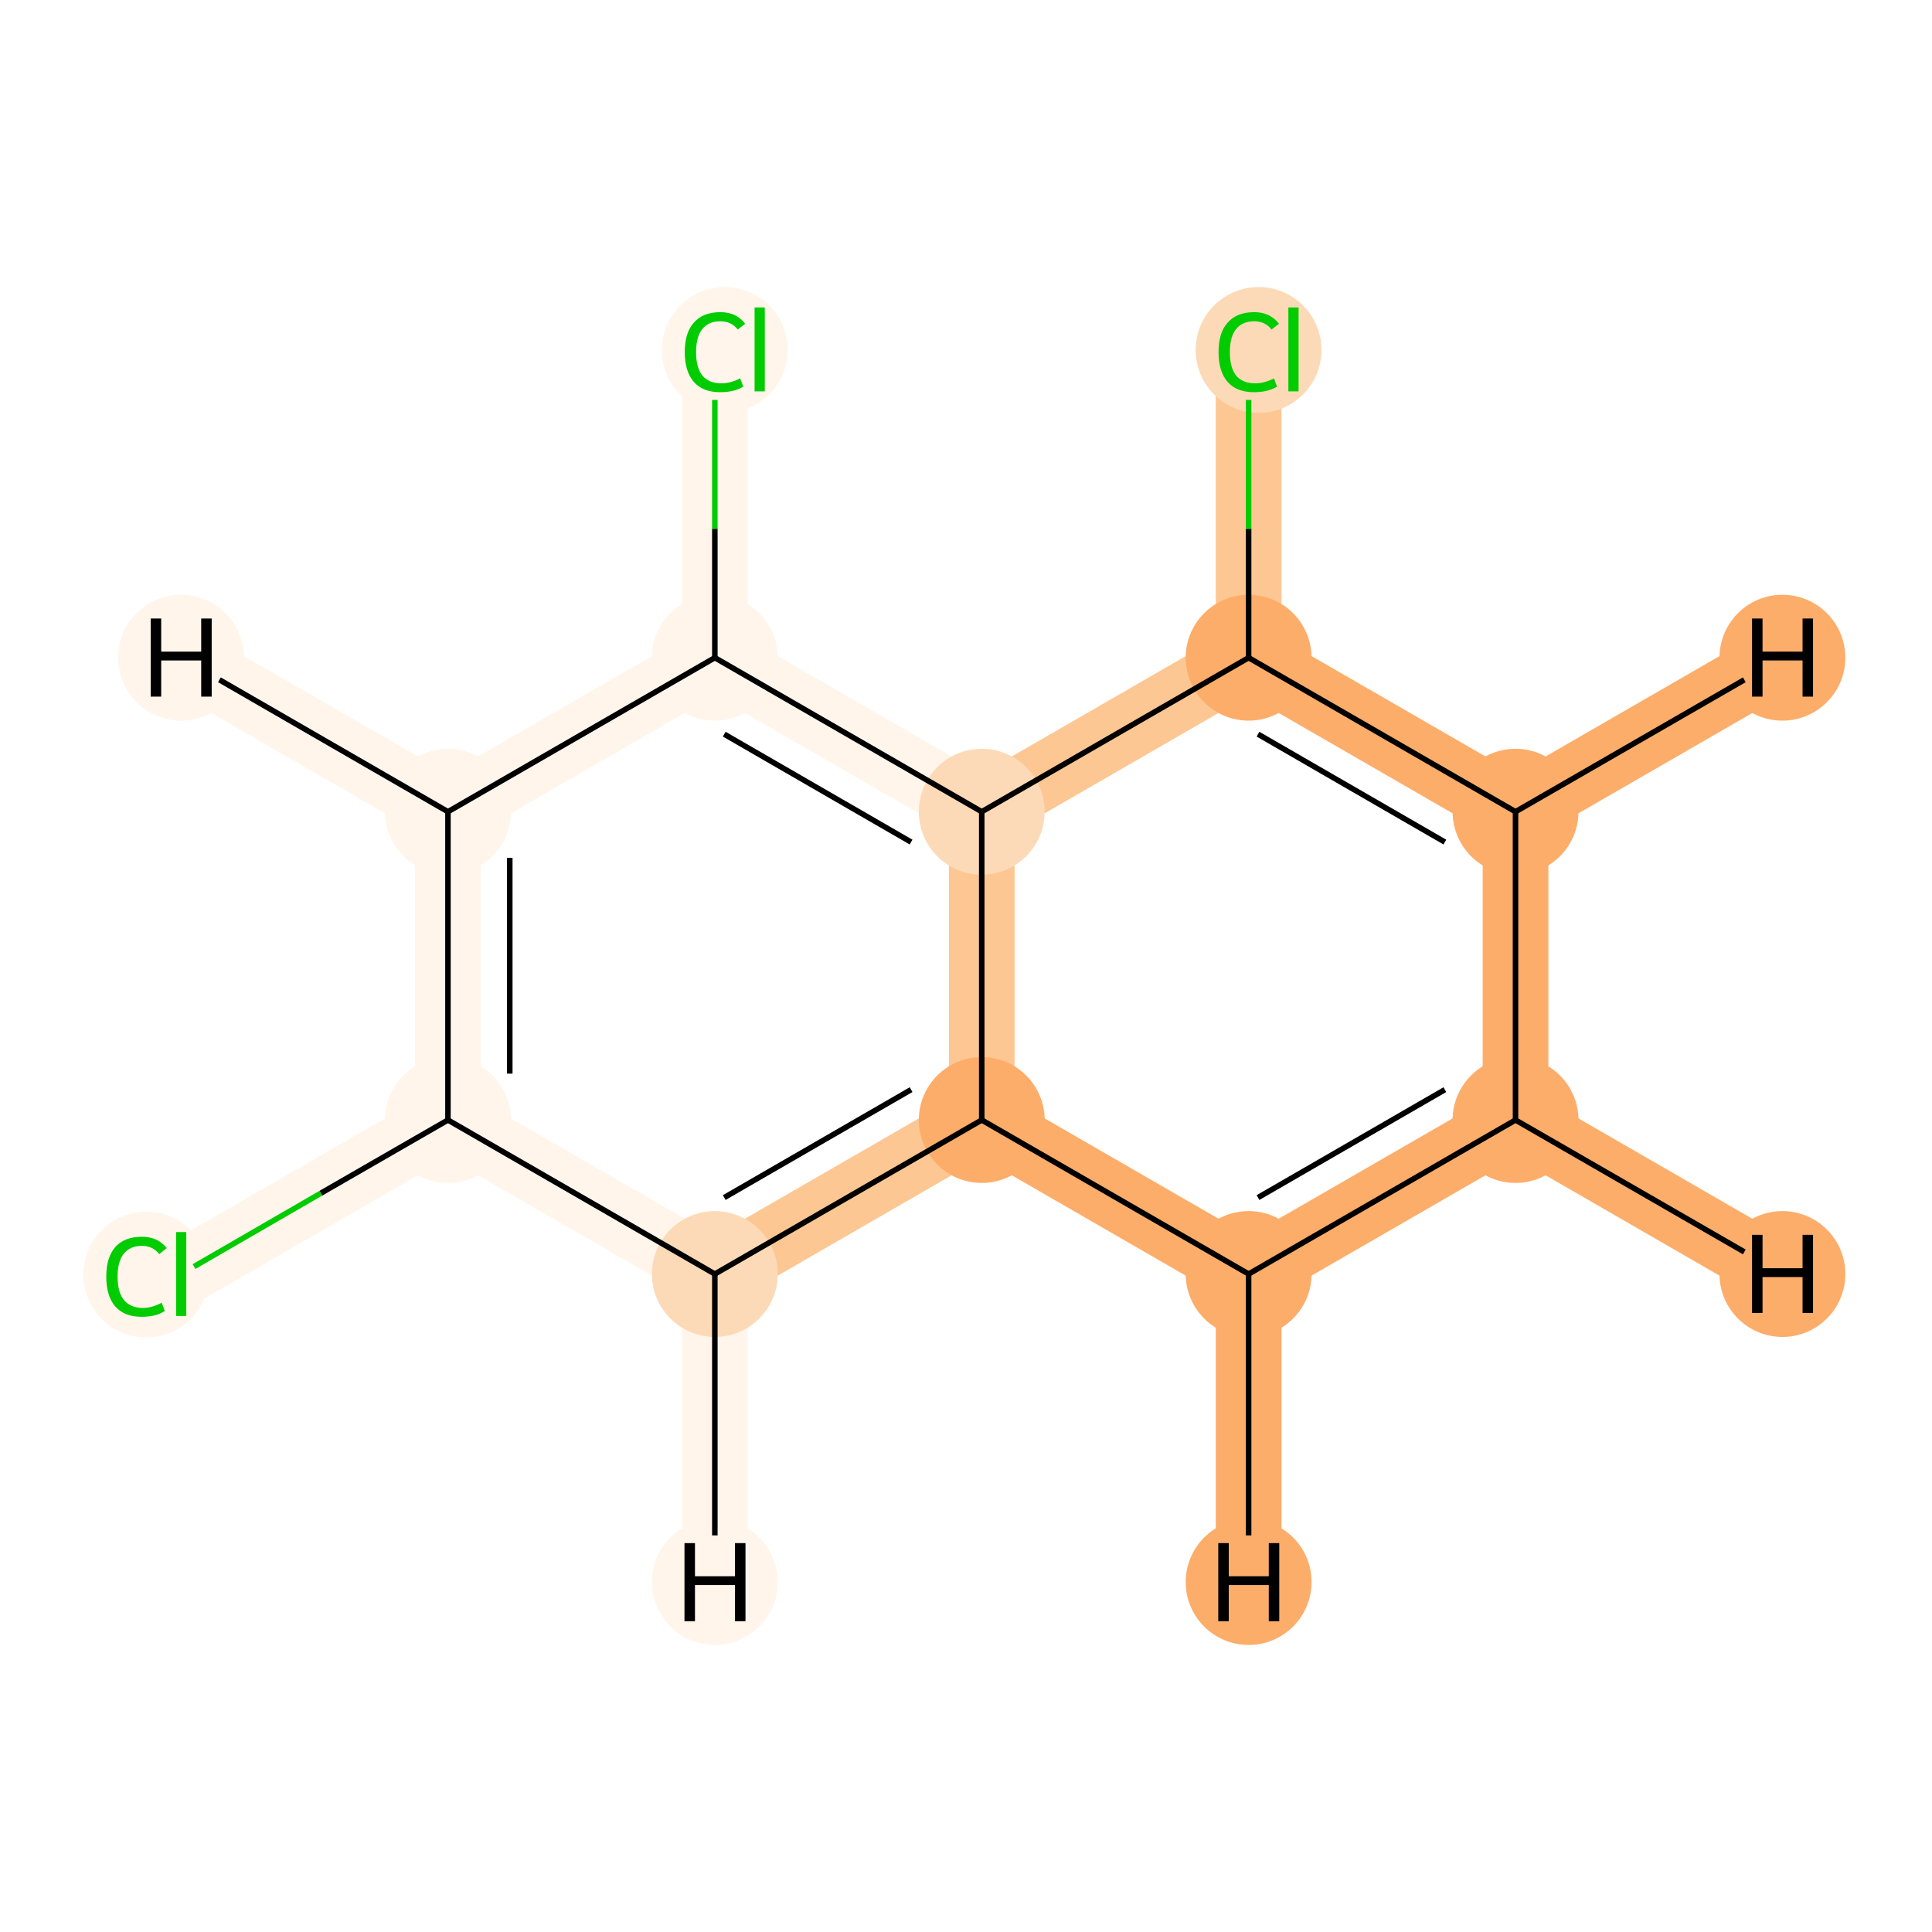 <?xml version='1.0' encoding='iso-8859-1'?>
<svg version='1.1' baseProfile='full'
              xmlns='http://www.w3.org/2000/svg'
                      xmlns:rdkit='http://www.rdkit.org/xml'
                      xmlns:xlink='http://www.w3.org/1999/xlink'
                  xml:space='preserve'
width='700px' height='700px' viewBox='0 0 700 700'>
<!-- END OF HEADER -->
<rect style='opacity:1.0;fill:#FFFFFF;stroke:none' width='700.0' height='700.0' x='0.0' y='0.0'> </rect>
<path d='M 65.6,461.6 L 162.3,405.8' style='fill:none;fill-rule:evenodd;stroke:#FFF5EB;stroke-width:23.8px;stroke-linecap:butt;stroke-linejoin:miter;stroke-opacity:1' />
<path d='M 162.3,405.8 L 162.3,294.1' style='fill:none;fill-rule:evenodd;stroke:#FFF5EB;stroke-width:23.8px;stroke-linecap:butt;stroke-linejoin:miter;stroke-opacity:1' />
<path d='M 162.3,405.8 L 259.0,461.6' style='fill:none;fill-rule:evenodd;stroke:#FFF5EB;stroke-width:23.8px;stroke-linecap:butt;stroke-linejoin:miter;stroke-opacity:1' />
<path d='M 162.3,294.1 L 259.0,238.3' style='fill:none;fill-rule:evenodd;stroke:#FFF5EB;stroke-width:23.8px;stroke-linecap:butt;stroke-linejoin:miter;stroke-opacity:1' />
<path d='M 162.3,294.1 L 65.6,238.3' style='fill:none;fill-rule:evenodd;stroke:#FFF5EB;stroke-width:23.8px;stroke-linecap:butt;stroke-linejoin:miter;stroke-opacity:1' />
<path d='M 259.0,238.3 L 259.0,126.6' style='fill:none;fill-rule:evenodd;stroke:#FFF5EB;stroke-width:23.8px;stroke-linecap:butt;stroke-linejoin:miter;stroke-opacity:1' />
<path d='M 259.0,238.3 L 355.7,294.1' style='fill:none;fill-rule:evenodd;stroke:#FFF5EB;stroke-width:23.8px;stroke-linecap:butt;stroke-linejoin:miter;stroke-opacity:1' />
<path d='M 355.7,294.1 L 355.7,405.8' style='fill:none;fill-rule:evenodd;stroke:#FDC793;stroke-width:23.8px;stroke-linecap:butt;stroke-linejoin:miter;stroke-opacity:1' />
<path d='M 355.7,294.1 L 452.4,238.3' style='fill:none;fill-rule:evenodd;stroke:#FDC793;stroke-width:23.8px;stroke-linecap:butt;stroke-linejoin:miter;stroke-opacity:1' />
<path d='M 355.7,405.8 L 259.0,461.6' style='fill:none;fill-rule:evenodd;stroke:#FDC793;stroke-width:23.8px;stroke-linecap:butt;stroke-linejoin:miter;stroke-opacity:1' />
<path d='M 355.7,405.8 L 452.4,461.6' style='fill:none;fill-rule:evenodd;stroke:#FDAD6A;stroke-width:23.8px;stroke-linecap:butt;stroke-linejoin:miter;stroke-opacity:1' />
<path d='M 259.0,461.6 L 259.0,573.2' style='fill:none;fill-rule:evenodd;stroke:#FFF5EB;stroke-width:23.8px;stroke-linecap:butt;stroke-linejoin:miter;stroke-opacity:1' />
<path d='M 452.4,461.6 L 549.1,405.8' style='fill:none;fill-rule:evenodd;stroke:#FDAD6A;stroke-width:23.8px;stroke-linecap:butt;stroke-linejoin:miter;stroke-opacity:1' />
<path d='M 452.4,461.6 L 452.4,573.2' style='fill:none;fill-rule:evenodd;stroke:#FDAD6A;stroke-width:23.8px;stroke-linecap:butt;stroke-linejoin:miter;stroke-opacity:1' />
<path d='M 549.1,405.8 L 549.1,294.1' style='fill:none;fill-rule:evenodd;stroke:#FDAD6A;stroke-width:23.8px;stroke-linecap:butt;stroke-linejoin:miter;stroke-opacity:1' />
<path d='M 549.1,405.8 L 645.8,461.6' style='fill:none;fill-rule:evenodd;stroke:#FDAD6A;stroke-width:23.8px;stroke-linecap:butt;stroke-linejoin:miter;stroke-opacity:1' />
<path d='M 549.1,294.1 L 452.4,238.3' style='fill:none;fill-rule:evenodd;stroke:#FDAD6A;stroke-width:23.8px;stroke-linecap:butt;stroke-linejoin:miter;stroke-opacity:1' />
<path d='M 549.1,294.1 L 645.8,238.3' style='fill:none;fill-rule:evenodd;stroke:#FDAD6A;stroke-width:23.8px;stroke-linecap:butt;stroke-linejoin:miter;stroke-opacity:1' />
<path d='M 452.4,238.3 L 452.4,126.6' style='fill:none;fill-rule:evenodd;stroke:#FDC793;stroke-width:23.8px;stroke-linecap:butt;stroke-linejoin:miter;stroke-opacity:1' />
<ellipse cx='53.0' cy='461.8' rx='22.3' ry='22.3'  style='fill:#FFF5EB;fill-rule:evenodd;stroke:#FFF5EB;stroke-width:1.0px;stroke-linecap:butt;stroke-linejoin:miter;stroke-opacity:1' />
<ellipse cx='162.3' cy='405.8' rx='22.3' ry='22.3'  style='fill:#FFF5EB;fill-rule:evenodd;stroke:#FFF5EB;stroke-width:1.0px;stroke-linecap:butt;stroke-linejoin:miter;stroke-opacity:1' />
<ellipse cx='162.3' cy='294.1' rx='22.3' ry='22.3'  style='fill:#FFF5EB;fill-rule:evenodd;stroke:#FFF5EB;stroke-width:1.0px;stroke-linecap:butt;stroke-linejoin:miter;stroke-opacity:1' />
<ellipse cx='259.0' cy='238.3' rx='22.3' ry='22.3'  style='fill:#FFF5EB;fill-rule:evenodd;stroke:#FFF5EB;stroke-width:1.0px;stroke-linecap:butt;stroke-linejoin:miter;stroke-opacity:1' />
<ellipse cx='262.6' cy='126.8' rx='22.3' ry='22.3'  style='fill:#FFF5EB;fill-rule:evenodd;stroke:#FFF5EB;stroke-width:1.0px;stroke-linecap:butt;stroke-linejoin:miter;stroke-opacity:1' />
<ellipse cx='355.7' cy='294.1' rx='22.3' ry='22.3'  style='fill:#FDDAB7;fill-rule:evenodd;stroke:#FDDAB7;stroke-width:1.0px;stroke-linecap:butt;stroke-linejoin:miter;stroke-opacity:1' />
<ellipse cx='355.7' cy='405.8' rx='22.3' ry='22.3'  style='fill:#FDAD6A;fill-rule:evenodd;stroke:#FDAD6A;stroke-width:1.0px;stroke-linecap:butt;stroke-linejoin:miter;stroke-opacity:1' />
<ellipse cx='259.0' cy='461.6' rx='22.3' ry='22.3'  style='fill:#FDDAB7;fill-rule:evenodd;stroke:#FDDAB7;stroke-width:1.0px;stroke-linecap:butt;stroke-linejoin:miter;stroke-opacity:1' />
<ellipse cx='452.4' cy='461.6' rx='22.3' ry='22.3'  style='fill:#FDAD6A;fill-rule:evenodd;stroke:#FDAD6A;stroke-width:1.0px;stroke-linecap:butt;stroke-linejoin:miter;stroke-opacity:1' />
<ellipse cx='549.1' cy='405.8' rx='22.3' ry='22.3'  style='fill:#FDAD6A;fill-rule:evenodd;stroke:#FDAD6A;stroke-width:1.0px;stroke-linecap:butt;stroke-linejoin:miter;stroke-opacity:1' />
<ellipse cx='549.1' cy='294.1' rx='22.3' ry='22.3'  style='fill:#FDAD6A;fill-rule:evenodd;stroke:#FDAD6A;stroke-width:1.0px;stroke-linecap:butt;stroke-linejoin:miter;stroke-opacity:1' />
<ellipse cx='452.4' cy='238.3' rx='22.3' ry='22.3'  style='fill:#FDAD6A;fill-rule:evenodd;stroke:#FDAD6A;stroke-width:1.0px;stroke-linecap:butt;stroke-linejoin:miter;stroke-opacity:1' />
<ellipse cx='456.0' cy='126.8' rx='22.3' ry='22.3'  style='fill:#FDDAB7;fill-rule:evenodd;stroke:#FDDAB7;stroke-width:1.0px;stroke-linecap:butt;stroke-linejoin:miter;stroke-opacity:1' />
<ellipse cx='65.6' cy='238.3' rx='22.3' ry='22.3'  style='fill:#FFF5EB;fill-rule:evenodd;stroke:#FFF5EB;stroke-width:1.0px;stroke-linecap:butt;stroke-linejoin:miter;stroke-opacity:1' />
<ellipse cx='259.0' cy='573.2' rx='22.3' ry='22.3'  style='fill:#FFF5EB;fill-rule:evenodd;stroke:#FFF5EB;stroke-width:1.0px;stroke-linecap:butt;stroke-linejoin:miter;stroke-opacity:1' />
<ellipse cx='452.4' cy='573.2' rx='22.3' ry='22.3'  style='fill:#FDAD6A;fill-rule:evenodd;stroke:#FDAD6A;stroke-width:1.0px;stroke-linecap:butt;stroke-linejoin:miter;stroke-opacity:1' />
<ellipse cx='645.8' cy='461.6' rx='22.3' ry='22.3'  style='fill:#FDAD6A;fill-rule:evenodd;stroke:#FDAD6A;stroke-width:1.0px;stroke-linecap:butt;stroke-linejoin:miter;stroke-opacity:1' />
<ellipse cx='645.8' cy='238.3' rx='22.3' ry='22.3'  style='fill:#FDAD6A;fill-rule:evenodd;stroke:#FDAD6A;stroke-width:1.0px;stroke-linecap:butt;stroke-linejoin:miter;stroke-opacity:1' />
<path class='bond-0 atom-0 atom-1' d='M 70.3,458.9 L 116.3,432.3' style='fill:none;fill-rule:evenodd;stroke:#00CC00;stroke-width:2.0px;stroke-linecap:butt;stroke-linejoin:miter;stroke-opacity:1' />
<path class='bond-0 atom-0 atom-1' d='M 116.3,432.3 L 162.3,405.8' style='fill:none;fill-rule:evenodd;stroke:#000000;stroke-width:2.0px;stroke-linecap:butt;stroke-linejoin:miter;stroke-opacity:1' />
<path class='bond-1 atom-1 atom-2' d='M 162.3,405.8 L 162.3,294.1' style='fill:none;fill-rule:evenodd;stroke:#000000;stroke-width:2.0px;stroke-linecap:butt;stroke-linejoin:miter;stroke-opacity:1' />
<path class='bond-1 atom-1 atom-2' d='M 184.7,389.0 L 184.7,310.8' style='fill:none;fill-rule:evenodd;stroke:#000000;stroke-width:2.0px;stroke-linecap:butt;stroke-linejoin:miter;stroke-opacity:1' />
<path class='bond-12 atom-7 atom-1' d='M 259.0,461.6 L 162.3,405.8' style='fill:none;fill-rule:evenodd;stroke:#000000;stroke-width:2.0px;stroke-linecap:butt;stroke-linejoin:miter;stroke-opacity:1' />
<path class='bond-2 atom-2 atom-3' d='M 162.3,294.1 L 259.0,238.3' style='fill:none;fill-rule:evenodd;stroke:#000000;stroke-width:2.0px;stroke-linecap:butt;stroke-linejoin:miter;stroke-opacity:1' />
<path class='bond-14 atom-2 atom-13' d='M 162.3,294.1 L 79.5,246.3' style='fill:none;fill-rule:evenodd;stroke:#000000;stroke-width:2.0px;stroke-linecap:butt;stroke-linejoin:miter;stroke-opacity:1' />
<path class='bond-3 atom-3 atom-4' d='M 259.0,238.3 L 259.0,191.6' style='fill:none;fill-rule:evenodd;stroke:#000000;stroke-width:2.0px;stroke-linecap:butt;stroke-linejoin:miter;stroke-opacity:1' />
<path class='bond-3 atom-3 atom-4' d='M 259.0,191.6 L 259.0,144.9' style='fill:none;fill-rule:evenodd;stroke:#00CC00;stroke-width:2.0px;stroke-linecap:butt;stroke-linejoin:miter;stroke-opacity:1' />
<path class='bond-4 atom-3 atom-5' d='M 259.0,238.3 L 355.7,294.1' style='fill:none;fill-rule:evenodd;stroke:#000000;stroke-width:2.0px;stroke-linecap:butt;stroke-linejoin:miter;stroke-opacity:1' />
<path class='bond-4 atom-3 atom-5' d='M 262.4,266.0 L 330.1,305.1' style='fill:none;fill-rule:evenodd;stroke:#000000;stroke-width:2.0px;stroke-linecap:butt;stroke-linejoin:miter;stroke-opacity:1' />
<path class='bond-5 atom-5 atom-6' d='M 355.7,294.1 L 355.7,405.8' style='fill:none;fill-rule:evenodd;stroke:#000000;stroke-width:2.0px;stroke-linecap:butt;stroke-linejoin:miter;stroke-opacity:1' />
<path class='bond-13 atom-11 atom-5' d='M 452.4,238.3 L 355.7,294.1' style='fill:none;fill-rule:evenodd;stroke:#000000;stroke-width:2.0px;stroke-linecap:butt;stroke-linejoin:miter;stroke-opacity:1' />
<path class='bond-6 atom-6 atom-7' d='M 355.7,405.8 L 259.0,461.6' style='fill:none;fill-rule:evenodd;stroke:#000000;stroke-width:2.0px;stroke-linecap:butt;stroke-linejoin:miter;stroke-opacity:1' />
<path class='bond-6 atom-6 atom-7' d='M 330.1,394.8 L 262.4,433.9' style='fill:none;fill-rule:evenodd;stroke:#000000;stroke-width:2.0px;stroke-linecap:butt;stroke-linejoin:miter;stroke-opacity:1' />
<path class='bond-7 atom-6 atom-8' d='M 355.7,405.8 L 452.4,461.6' style='fill:none;fill-rule:evenodd;stroke:#000000;stroke-width:2.0px;stroke-linecap:butt;stroke-linejoin:miter;stroke-opacity:1' />
<path class='bond-15 atom-7 atom-14' d='M 259.0,461.6 L 259.0,556.3' style='fill:none;fill-rule:evenodd;stroke:#000000;stroke-width:2.0px;stroke-linecap:butt;stroke-linejoin:miter;stroke-opacity:1' />
<path class='bond-8 atom-8 atom-9' d='M 452.4,461.6 L 549.1,405.8' style='fill:none;fill-rule:evenodd;stroke:#000000;stroke-width:2.0px;stroke-linecap:butt;stroke-linejoin:miter;stroke-opacity:1' />
<path class='bond-8 atom-8 atom-9' d='M 455.8,433.9 L 523.5,394.8' style='fill:none;fill-rule:evenodd;stroke:#000000;stroke-width:2.0px;stroke-linecap:butt;stroke-linejoin:miter;stroke-opacity:1' />
<path class='bond-16 atom-8 atom-15' d='M 452.4,461.6 L 452.4,556.3' style='fill:none;fill-rule:evenodd;stroke:#000000;stroke-width:2.0px;stroke-linecap:butt;stroke-linejoin:miter;stroke-opacity:1' />
<path class='bond-9 atom-9 atom-10' d='M 549.1,405.8 L 549.1,294.1' style='fill:none;fill-rule:evenodd;stroke:#000000;stroke-width:2.0px;stroke-linecap:butt;stroke-linejoin:miter;stroke-opacity:1' />
<path class='bond-17 atom-9 atom-16' d='M 549.1,405.8 L 632.0,453.6' style='fill:none;fill-rule:evenodd;stroke:#000000;stroke-width:2.0px;stroke-linecap:butt;stroke-linejoin:miter;stroke-opacity:1' />
<path class='bond-10 atom-10 atom-11' d='M 549.1,294.1 L 452.4,238.3' style='fill:none;fill-rule:evenodd;stroke:#000000;stroke-width:2.0px;stroke-linecap:butt;stroke-linejoin:miter;stroke-opacity:1' />
<path class='bond-10 atom-10 atom-11' d='M 523.5,305.1 L 455.8,266.0' style='fill:none;fill-rule:evenodd;stroke:#000000;stroke-width:2.0px;stroke-linecap:butt;stroke-linejoin:miter;stroke-opacity:1' />
<path class='bond-18 atom-10 atom-17' d='M 549.1,294.1 L 632.0,246.3' style='fill:none;fill-rule:evenodd;stroke:#000000;stroke-width:2.0px;stroke-linecap:butt;stroke-linejoin:miter;stroke-opacity:1' />
<path class='bond-11 atom-11 atom-12' d='M 452.4,238.3 L 452.4,191.6' style='fill:none;fill-rule:evenodd;stroke:#000000;stroke-width:2.0px;stroke-linecap:butt;stroke-linejoin:miter;stroke-opacity:1' />
<path class='bond-11 atom-11 atom-12' d='M 452.4,191.6 L 452.4,144.9' style='fill:none;fill-rule:evenodd;stroke:#00CC00;stroke-width:2.0px;stroke-linecap:butt;stroke-linejoin:miter;stroke-opacity:1' />
<path  class='atom-0' d='M 38.5 462.6
Q 38.5 455.5, 41.8 451.8
Q 45.1 448.1, 51.4 448.1
Q 57.2 448.1, 60.4 452.2
L 57.7 454.4
Q 55.4 451.4, 51.4 451.4
Q 47.1 451.4, 44.8 454.3
Q 42.6 457.1, 42.6 462.6
Q 42.6 468.2, 44.9 471.0
Q 47.3 473.9, 51.8 473.9
Q 55.0 473.9, 58.6 472.0
L 59.7 475.0
Q 58.2 476.0, 56.0 476.6
Q 53.8 477.1, 51.3 477.1
Q 45.1 477.1, 41.8 473.4
Q 38.5 469.6, 38.5 462.6
' fill='#00CC00'/>
<path  class='atom-0' d='M 63.8 446.4
L 67.5 446.4
L 67.5 476.8
L 63.8 476.8
L 63.8 446.4
' fill='#00CC00'/>
<path  class='atom-4' d='M 248.1 127.6
Q 248.1 120.5, 251.4 116.9
Q 254.7 113.1, 261.0 113.1
Q 266.8 113.1, 270.0 117.3
L 267.3 119.4
Q 265.0 116.4, 261.0 116.4
Q 256.7 116.4, 254.4 119.3
Q 252.2 122.1, 252.2 127.6
Q 252.2 133.2, 254.5 136.1
Q 256.9 138.9, 261.4 138.9
Q 264.6 138.9, 268.2 137.1
L 269.3 140.1
Q 267.8 141.0, 265.6 141.6
Q 263.4 142.1, 260.9 142.1
Q 254.7 142.1, 251.4 138.4
Q 248.1 134.6, 248.1 127.6
' fill='#00CC00'/>
<path  class='atom-4' d='M 273.4 111.4
L 277.1 111.4
L 277.1 141.8
L 273.4 141.8
L 273.4 111.4
' fill='#00CC00'/>
<path  class='atom-12' d='M 441.5 127.6
Q 441.5 120.5, 444.8 116.9
Q 448.1 113.1, 454.4 113.1
Q 460.2 113.1, 463.4 117.3
L 460.7 119.4
Q 458.4 116.4, 454.4 116.4
Q 450.1 116.4, 447.8 119.3
Q 445.6 122.1, 445.6 127.6
Q 445.6 133.2, 447.9 136.1
Q 450.3 138.9, 454.8 138.9
Q 458.0 138.9, 461.6 137.1
L 462.7 140.1
Q 461.2 141.0, 459.0 141.6
Q 456.8 142.1, 454.3 142.1
Q 448.1 142.1, 444.8 138.4
Q 441.5 134.6, 441.5 127.6
' fill='#00CC00'/>
<path  class='atom-12' d='M 466.8 111.4
L 470.5 111.4
L 470.5 141.8
L 466.8 141.8
L 466.8 111.4
' fill='#00CC00'/>
<path  class='atom-13' d='M 54.6 224.1
L 58.4 224.1
L 58.4 236.1
L 72.9 236.1
L 72.9 224.1
L 76.7 224.1
L 76.7 252.4
L 72.9 252.4
L 72.9 239.3
L 58.4 239.3
L 58.4 252.4
L 54.6 252.4
L 54.6 224.1
' fill='#000000'/>
<path  class='atom-14' d='M 248.0 559.1
L 251.8 559.1
L 251.8 571.1
L 266.3 571.1
L 266.3 559.1
L 270.1 559.1
L 270.1 587.4
L 266.3 587.4
L 266.3 574.3
L 251.8 574.3
L 251.8 587.4
L 248.0 587.4
L 248.0 559.1
' fill='#000000'/>
<path  class='atom-15' d='M 441.4 559.1
L 445.2 559.1
L 445.2 571.1
L 459.7 571.1
L 459.7 559.1
L 463.5 559.1
L 463.5 587.4
L 459.7 587.4
L 459.7 574.3
L 445.2 574.3
L 445.2 587.4
L 441.4 587.4
L 441.4 559.1
' fill='#000000'/>
<path  class='atom-16' d='M 634.8 447.4
L 638.6 447.4
L 638.6 459.5
L 653.1 459.5
L 653.1 447.4
L 656.9 447.4
L 656.9 475.7
L 653.1 475.7
L 653.1 462.7
L 638.6 462.7
L 638.6 475.7
L 634.8 475.7
L 634.8 447.4
' fill='#000000'/>
<path  class='atom-17' d='M 634.8 224.1
L 638.6 224.1
L 638.6 236.1
L 653.1 236.1
L 653.1 224.1
L 656.9 224.1
L 656.9 252.4
L 653.1 252.4
L 653.1 239.3
L 638.6 239.3
L 638.6 252.4
L 634.8 252.4
L 634.8 224.1
' fill='#000000'/>
</svg>
